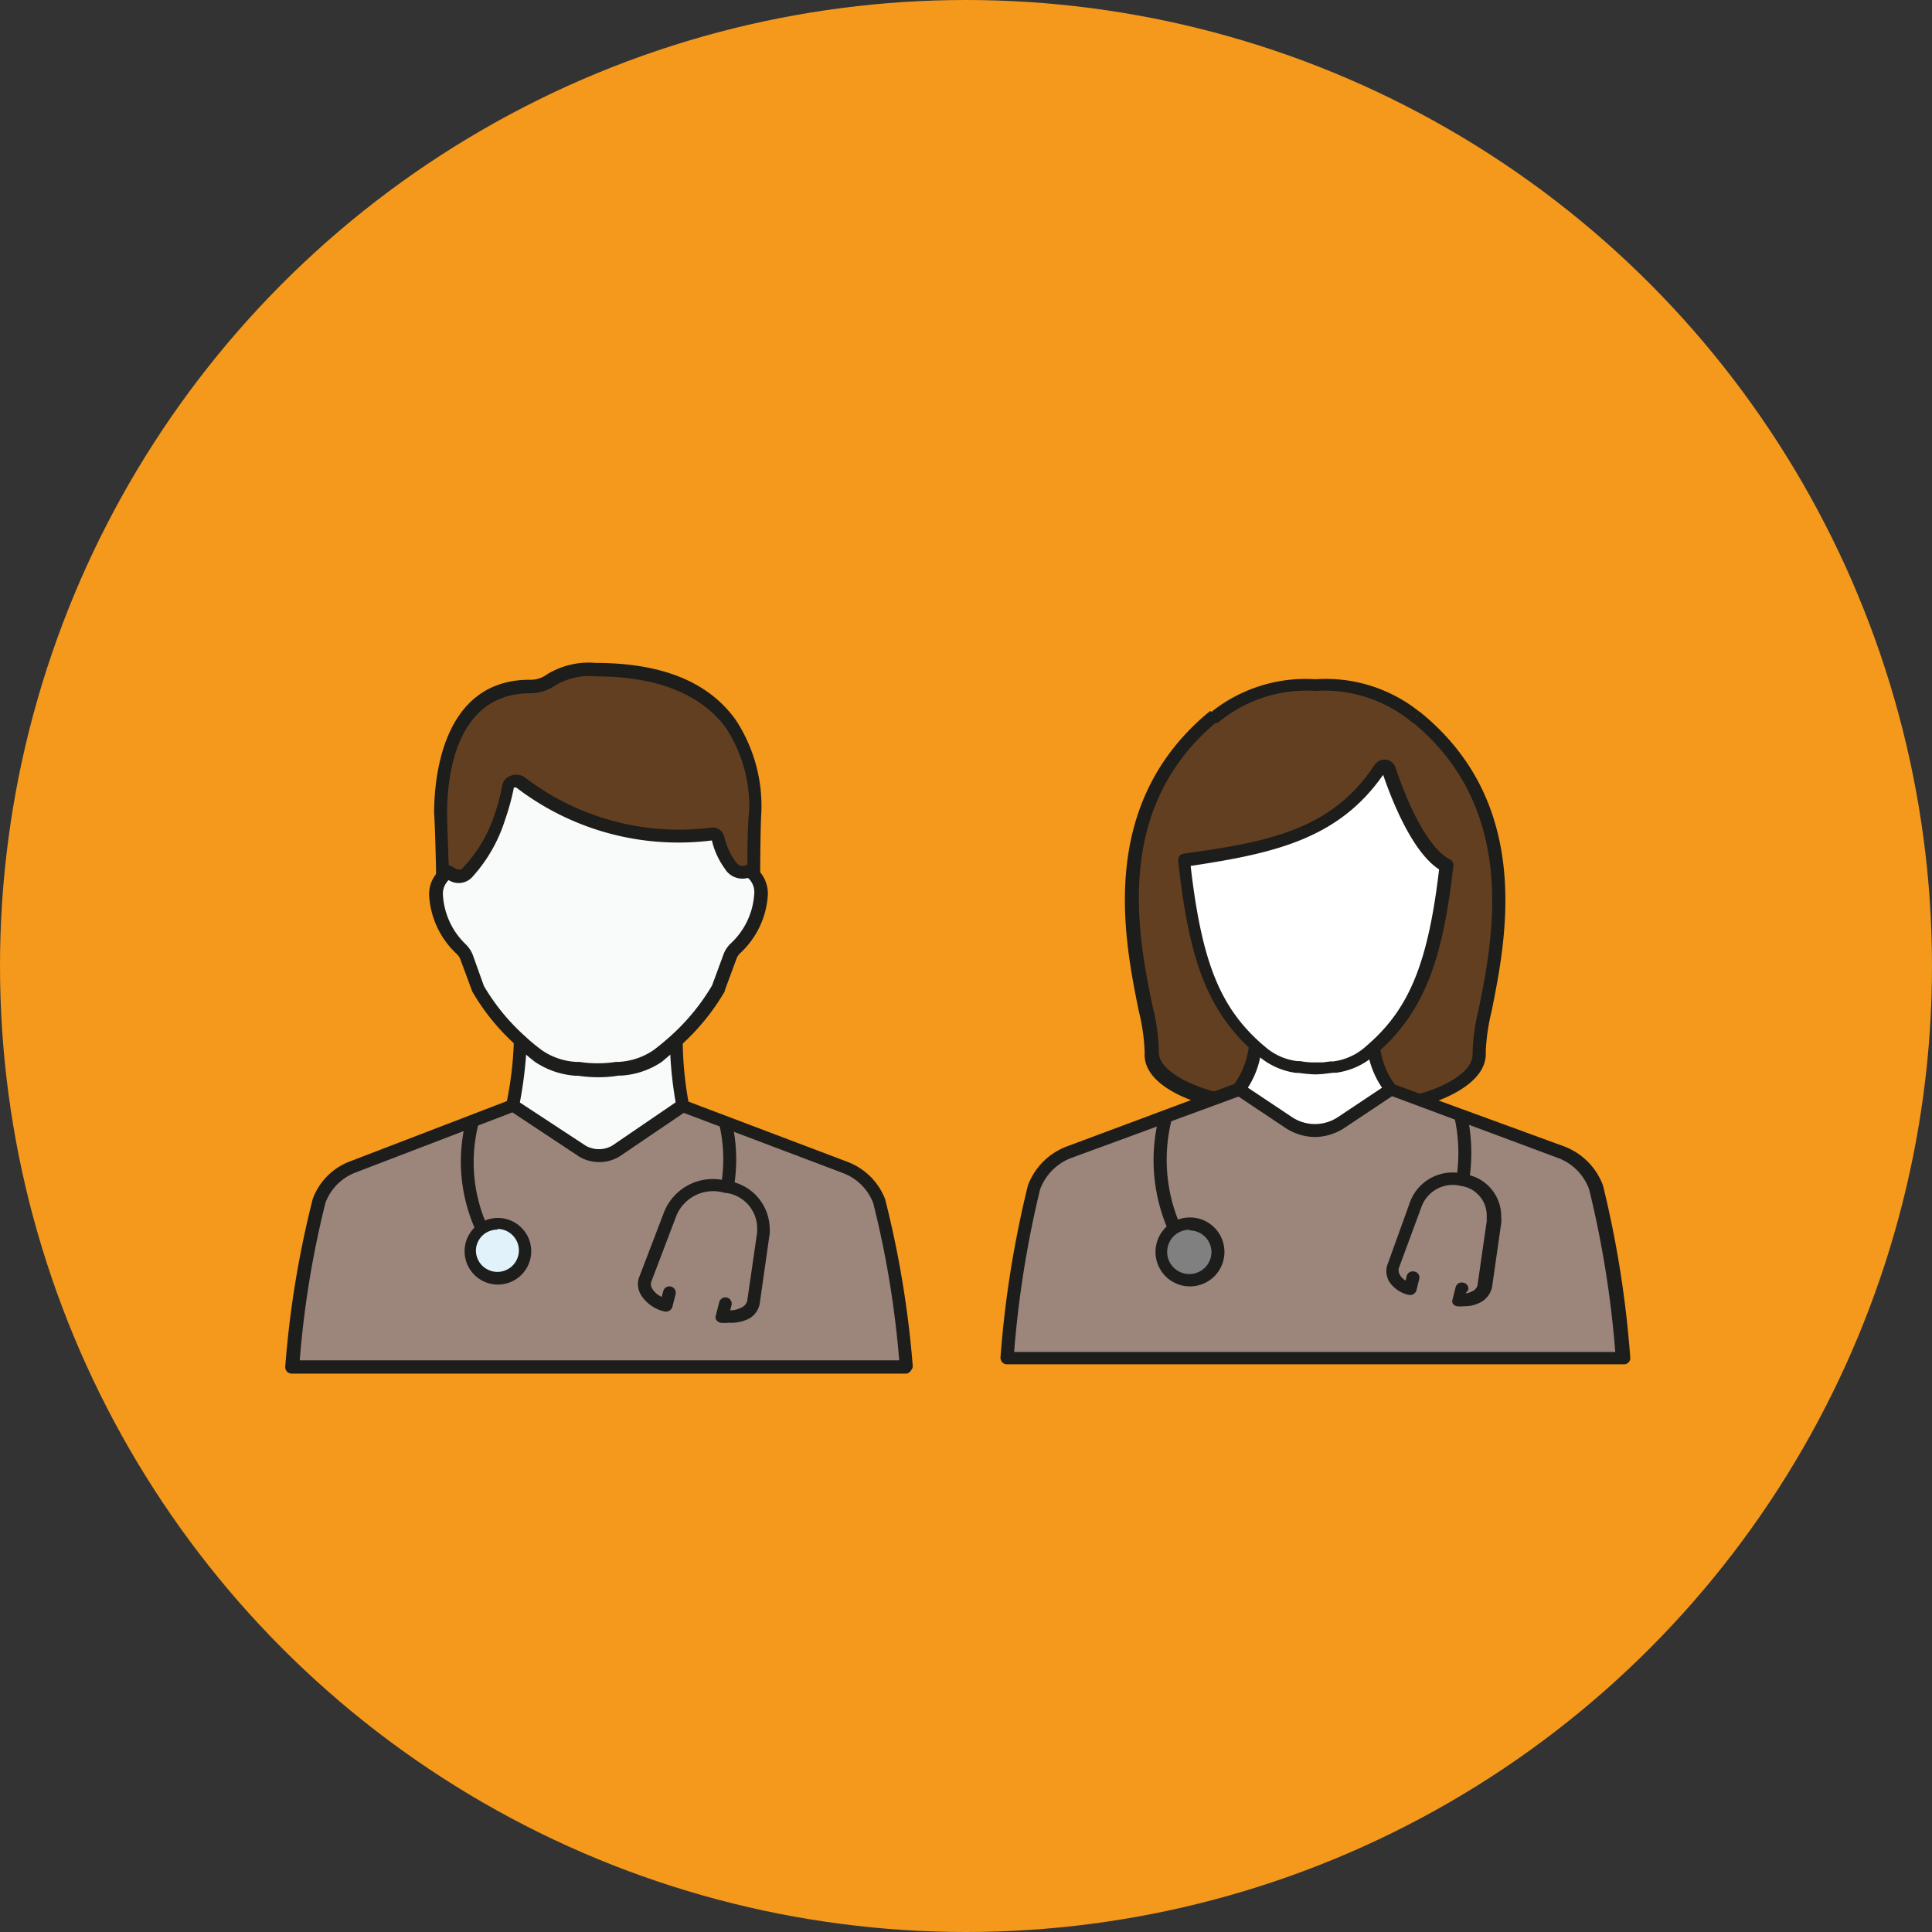 <svg id="Layer_1" data-name="Layer 1" xmlns="http://www.w3.org/2000/svg" viewBox="0 0 116.02 116.02"><rect x="0" y="0" width="116.02" height="116.02" fill="#333333" stroke="none"/><defs><style>.cls-1{fill:#f4991c;}.cls-2{fill:#9c857a;}.cls-3{fill:#fff;}.cls-4{fill:#633f21;}.cls-5{fill:#818080;}.cls-6{fill:#1d1d1b;}.cls-7{fill:#f8fbf9;}.cls-8{fill:#e1f2fb;}</style></defs><title>drs</title><circle class="cls-1" cx="58.01" cy="58.01" r="58.01"/><path class="cls-2" d="M87.7,66.94l6.12,2.27a3.55,3.55,0,0,1,2,2.09,63.51,63.51,0,0,1,1.62,10.26h-37A62.45,62.45,0,0,1,62.07,71.3a3.55,3.55,0,0,1,2-2.09L72.65,66l1.67-.61,3,2a2.9,2.9,0,0,0,3.22,0l3-2,1.74.64ZM71.46,73.48a1.7,1.7,0,1,0,1.68,1.72v0a1.69,1.69,0,0,0-1.68-1.7Z"/><path class="cls-3" d="M83.37,46.19c.49,1.45,1.83,5,3.46,5.75-.62,5.44-1.62,8.49-4.31,10.9-.12.11-.23.21-.35.3a3.92,3.92,0,0,1-2,.89H80l-.49.06H79A6.74,6.74,0,0,1,78,64h-.17a3.94,3.94,0,0,1-2.06-.89l-.34-.3c-2.74-2.45-3.73-5.57-4.35-11.21,5.44-.75,9.15-1.6,11.74-5.51a.34.34,0,0,1,.3-.13A.29.29,0,0,1,83.37,46.19Z"/><path class="cls-3" d="M77.36,67.42l-3-2a5,5,0,0,0,1-2.55h0l.34.3a3.94,3.94,0,0,0,2.06.89h.17a6.74,6.74,0,0,0,1,.08,4,4,0,0,0,.49,0l.49-.06h.17a3.92,3.92,0,0,0,2-.89c.12-.09.23-.19.35-.3h0a5.16,5.16,0,0,0,1,2.55l-3,2A2.9,2.9,0,0,1,77.36,67.42Z"/><path class="cls-4" d="M79,41.11c2.93,0,4.82.83,6,2h0c8.4,6.77,3.62,17.67,3.81,20.13C89,65.12,85.31,66,85.31,66l-1.74-.64a5.16,5.16,0,0,1-1-2.55h0c2.69-2.41,3.69-5.46,4.31-10.9-1.63-.76-3-4.3-3.46-5.75a.28.28,0,0,0-.25-.2.34.34,0,0,0-.3.13c-2.59,3.91-6.3,4.76-11.74,5.51.62,5.64,1.61,8.76,4.35,11.21h0a5,5,0,0,1-1,2.55L72.81,66c-.62-.16-3.72-1.08-3.58-2.82.19-2.46-4.59-13.36,3.8-20.13h0A8.59,8.59,0,0,1,79,41.11Z"/><path class="cls-5" d="M71.46,76.88a1.7,1.7,0,1,1,1.68-1.72v0a1.69,1.69,0,0,1-1.68,1.7Z"/><path class="cls-6" d="M85,43.43h0a.39.39,0,0,1-.27-.11A8.26,8.26,0,0,0,79,41.49a8.29,8.29,0,0,0-5.76,1.83.39.39,0,0,1-.27.11v-.37l-.27-.27a9.08,9.08,0,0,1,6.3-2,9,9,0,0,1,6.3,2l-.27.27Z"/><path class="cls-6" d="M97.47,81.93h-37a.36.36,0,0,1-.28-.12.41.41,0,0,1-.11-.28,62.49,62.49,0,0,1,1.65-10.35A4,4,0,0,1,64,68.87l10.13-3.78a4.9,4.9,0,0,0,.87-2.3l.76.14a5.26,5.26,0,0,1-1.09,2.76.36.36,0,0,1-.16.11L64.27,69.56a3.22,3.22,0,0,0-1.81,1.86,62.12,62.12,0,0,0-1.56,9.77H97a61,61,0,0,0-1.57-9.77,3.16,3.16,0,0,0-1.81-1.86L83.39,65.75a.36.36,0,0,1-.16-.11A5.36,5.36,0,0,1,82.11,63l.76-.17h0a4.7,4.7,0,0,0,.9,2.3L94,68.87a4,4,0,0,1,2.26,2.31,62.47,62.47,0,0,1,1.64,10.35.37.37,0,0,1-.1.28A.39.39,0,0,1,97.47,81.93Z"/><path class="cls-6" d="M79,64.52a8.44,8.44,0,0,1-1-.09h-.17a4.36,4.36,0,0,1-2.24-1l-.37-.32c-3-2.67-3.89-6.21-4.47-11.41v-.07a.39.39,0,0,1,.35-.37c5.26-.72,8.9-1.49,11.45-5.33a.72.72,0,0,1,.68-.31.68.68,0,0,1,.57.46c1,3,2.22,5,3.26,5.52a.38.38,0,0,1,.22.34V52c-.58,5-1.49,8.47-4.44,11.11-.11.11-.23.21-.35.31a4.39,4.39,0,0,1-2.25,1h-.17l-.51.06C79.34,64.51,79.18,64.51,79,64.52ZM71.5,52c.66,5.71,1.74,8.42,4.19,10.62l.34.29a3.56,3.56,0,0,0,1.86.81h.17a4.6,4.6,0,0,0,.91.08h.46l.46-.06h.17a3.6,3.6,0,0,0,1.87-.82l.32-.28c2.42-2.16,3.52-4.91,4.17-10.43-1.54-1-2.74-3.87-3.36-5.68C80.39,50.36,76.57,51.24,71.5,52ZM83,46.32Z"/><path class="cls-6" d="M85.41,66.41l-.2-.72c.93-.23,3.32-1.14,3.22-2.46a12.35,12.35,0,0,1,.37-2.64c.85-4.2,2.42-12-4-17.24l.48-.59h0c6.8,5.51,5.17,13.59,4.3,17.94a12.6,12.6,0,0,0-.36,2.45C89.38,65.38,85.57,66.37,85.41,66.41Z"/><path class="cls-6" d="M72.71,66.41h-.1c-1-.25-4-1.23-3.87-3.2a11.87,11.87,0,0,0-.36-2.52c-.88-4.36-2.51-12.45,4.3-18l.54.54h0c-6.45,5.2-4.88,13-4,17.22a11.92,11.92,0,0,1,.37,2.65c-.09,1.2,2,2.1,3.3,2.44H73Z"/><path class="cls-6" d="M79,68.28a3.29,3.29,0,0,1-1.87-.59l-3-2,.45-.61,3,2a2.49,2.49,0,0,0,2.77,0l3-2,.45.61-3,2A3.33,3.33,0,0,1,79,68.28Z"/><path class="cls-6" d="M70.16,73.89a10.48,10.48,0,0,1-.51-7l.75.19a9.88,9.88,0,0,0,.48,6.5Z"/><path class="cls-6" d="M71.46,77.25a2.07,2.07,0,1,1,2.07-2.07h0A2.07,2.07,0,0,1,71.46,77.25Zm0-3.4a1.33,1.33,0,1,0,1.29,1.37v0a1.31,1.31,0,0,0-1.29-1.33Z"/><path class="cls-6" d="M88.22,70.92l-.77-.11A9.82,9.82,0,0,0,87.32,67l.76-.18A10.73,10.73,0,0,1,88.22,70.92Z"/><path class="cls-6" d="M87.91,78.44a1.55,1.55,0,0,1-.43,0,.4.4,0,0,1-.24-.16.34.34,0,0,1,0-.28l.17-.69a.38.38,0,0,1,.47-.28.36.36,0,0,1,.29.43v0l-.16.21a1.2,1.2,0,0,0,.45-.15.52.52,0,0,0,.27-.36l.55-3.82v-.28a1.79,1.79,0,0,0-1.54-1.84,2,2,0,0,0-2.38,1.26L84,76.16a.56.56,0,0,0,.08.42.92.92,0,0,0,.33.32l.06-.26a.38.38,0,0,1,.47-.28.36.36,0,0,1,.29.43v0l-.17.69a.4.4,0,0,1-.47.28A1.9,1.9,0,0,1,83.45,77a1.22,1.22,0,0,1-.15-1l1.33-3.69A2.73,2.73,0,0,1,88,70.52a2.55,2.55,0,0,1,2.15,2.56,2.29,2.29,0,0,1,0,.37l-.55,3.85a1.35,1.35,0,0,1-.61.86A2,2,0,0,1,87.91,78.44Z"/><path class="cls-7" d="M41,66.41l-4,2.74a2.07,2.07,0,0,1-1,.29,2,2,0,0,1-1-.28l-4.18-2.75a22.45,22.45,0,0,0,.47-3.91,12.42,12.42,0,0,0,1.11.93,4.33,4.33,0,0,0,2.25.76h.17a8.06,8.06,0,0,0,2.3,0h.17a4.33,4.33,0,0,0,2.25-.76,12.42,12.42,0,0,0,1.11-.93A23.29,23.29,0,0,0,41,66.41Z"/><path class="cls-8" d="M29.87,73.45a1.66,1.66,0,1,1-1.68,1.65,1.62,1.62,0,0,1,.74-1.36A1.66,1.66,0,0,1,29.87,73.45Z"/><path class="cls-2" d="M28.93,73.74a1.62,1.62,0,0,0-.74,1.36,1.69,1.69,0,1,0,1.73-1.65A1.67,1.67,0,0,0,28.93,73.74Zm-7.78-3.63,9.63-3.7L35,69.16a2,2,0,0,0,1,.28,2.07,2.07,0,0,0,1-.29l4-2.74,9.77,3.7a3.46,3.46,0,0,1,2,2,58.39,58.39,0,0,1,1.62,10H17.52a60.42,60.42,0,0,1,1.62-10A3.5,3.5,0,0,1,21.15,70.11Z"/><path class="cls-7" d="M26.92,52.34s.62.54,1.11,0A8.55,8.55,0,0,0,30,49a10.45,10.45,0,0,0,.51-1.9.43.43,0,0,1,.33-.28.52.52,0,0,1,.42.09,15.65,15.65,0,0,0,11.49,3.13.3.3,0,0,1,.34.24A4.49,4.49,0,0,0,43.85,52a.87.87,0,0,0,1.1.35,1,1,0,0,1,.32.21c1,.92.18,3.31-1.06,4.41a1.18,1.18,0,0,0-.33.49l-.71,1.93a13.37,13.37,0,0,1-2.54,3.12h0a12.42,12.42,0,0,1-1.11.93,4.33,4.33,0,0,1-2.25.76H37.1a8.06,8.06,0,0,1-2.3,0h-.17a4.33,4.33,0,0,1-2.25-.76,12.42,12.42,0,0,1-1.11-.93h0a13.45,13.45,0,0,1-2.55-3.12L28,57.45a1.18,1.18,0,0,0-.33-.49c-1.24-1.11-2.09-3.51-1-4.42A.91.91,0,0,1,26.92,52.34Z"/><path class="cls-4" d="M44.94,52.34a.87.87,0,0,1-1.1-.35,4.49,4.49,0,0,1-.73-1.64.3.3,0,0,0-.34-.24A15.65,15.65,0,0,1,31.28,47a.52.52,0,0,0-.42-.09.43.43,0,0,0-.33.28,10.45,10.45,0,0,1-.51,1.9,8.55,8.55,0,0,1-2,3.3.83.83,0,0,1-1.11,0,1.27,1.27,0,0,0-.31.2h0c0-.93-.07-3-.12-3.78,0-2.49.64-7.56,5.35-7.57,1.49,0,1.08-1,4-1,8.84,0,9.57,5.82,9.57,8.58-.08.68-.1,2.78-.11,3.79h0A1.07,1.07,0,0,0,44.94,52.34Z"/><path class="cls-6" d="M54.42,82.49H17.52a.41.41,0,0,1-.29-.13.38.38,0,0,1-.1-.29A59.09,59.09,0,0,1,18.78,72,3.81,3.81,0,0,1,21,69.75l9.63-3.7a.36.36,0,0,1,.35,0l4.19,2.75a1.61,1.61,0,0,0,1.59,0l4-2.73a.38.38,0,0,1,.36,0l9.77,3.7A3.9,3.9,0,0,1,53.15,72a60,60,0,0,1,1.66,10,.38.38,0,0,1-.1.29A.39.39,0,0,1,54.42,82.49ZM18,81.69H54a58.1,58.1,0,0,0-1.56-9.44,3.13,3.13,0,0,0-1.8-1.8l-9.58-3.62L37.2,69.45a2.36,2.36,0,0,1-2.43,0l-4-2.65-9.44,3.62a3.11,3.11,0,0,0-1.78,1.79A57.41,57.41,0,0,0,18,81.69Z"/><path class="cls-6" d="M28.57,73.89A10,10,0,0,1,28,67.23l.75.2a9.33,9.33,0,0,0,.5,6.16Z"/><path class="cls-6" d="M29.87,77.14a2,2,0,1,1,.06,0Zm0-3.3a1.36,1.36,0,0,0-.73.22,1.28,1.28,0,0,0-.56,1A1.29,1.29,0,1,0,29.9,73.8h0Z"/><path class="cls-6" d="M44.08,71.23l-.77-.12a9.11,9.11,0,0,0-.13-3.64l.75-.19A9.92,9.92,0,0,1,44.08,71.23Z"/><path class="cls-6" d="M43.77,79.43a2.26,2.26,0,0,1-.52,0,.45.45,0,0,1-.25-.18.39.39,0,0,1,0-.3l.19-.75a.38.38,0,0,1,.46-.28h0a.38.38,0,0,1,.28.46h0l-.08.31a1.54,1.54,0,0,0,.75-.21.59.59,0,0,0,.27-.35L45.47,74v-.27a2.15,2.15,0,0,0-1.85-2.09h-.08A2.39,2.39,0,0,0,40.62,73L39.1,77a.49.49,0,0,0,.07.39,1.24,1.24,0,0,0,.57.49l.09-.35a.38.38,0,0,1,.46-.27h0a.38.38,0,0,1,.28.46h0l-.19.75a.4.4,0,0,1-.46.29,2.26,2.26,0,0,1-1.43-1,1.25,1.25,0,0,1-.13-1l1.53-4a3.15,3.15,0,0,1,3.8-1.83h.1a2.93,2.93,0,0,1,2.43,2.79,2.29,2.29,0,0,1,0,.37l-.6,4.21a1.3,1.3,0,0,1-.61.87A2.35,2.35,0,0,1,43.77,79.43Z"/><path class="cls-6" d="M45.65,52.55h-.77c0-.92,0-3.11.11-3.84a8.6,8.6,0,0,0-1.4-5c-1.47-2-4.09-3.09-7.78-3.09h0a4,4,0,0,0-2.51.57,2.58,2.58,0,0,1-1.45.44c-4.49,0-5,5-5,7.18,0,.82.11,3.47.12,3.77h-.78c0-.3-.06-2.94-.12-3.76,0-1.89.4-8,5.74-8a1.64,1.64,0,0,0,1.05-.33,4.79,4.79,0,0,1,2.91-.68h0c4,0,6.79,1.15,8.41,3.42a9.4,9.4,0,0,1,1.54,5.55C45.67,49.51,45.65,51.85,45.65,52.55Z"/><path class="cls-6" d="M35.93,64.69a8.11,8.11,0,0,1-1.21-.09h-.17a5,5,0,0,1-2.42-.83,11.18,11.18,0,0,1-1.14-1,13.21,13.21,0,0,1-2.63-3.23v0l-.71-1.92a.89.89,0,0,0-.23-.34,5.21,5.21,0,0,1-1.65-3.51,1.94,1.94,0,0,1,.61-1.49,1.56,1.56,0,0,1,.4-.27.38.38,0,0,1,.41.06c.06,0,.37.29.58.07a8.37,8.37,0,0,0,1.91-3.17,12.78,12.78,0,0,0,.49-1.84.77.77,0,0,1,.62-.58.87.87,0,0,1,.75.15,15.23,15.23,0,0,0,11.17,3,.7.7,0,0,1,.78.53,4.14,4.14,0,0,0,.67,1.5c.27.39.57.25.6.23a.4.4,0,0,1,.34,0,1.92,1.92,0,0,1,.42.28,2,2,0,0,1,.59,1.5,5.19,5.19,0,0,1-1.65,3.49.89.89,0,0,0-.23.34l-.71,1.92v.05a13.55,13.55,0,0,1-2.62,3.22c-.38.35-.76.67-1.15,1a4.88,4.88,0,0,1-2.42.83h-.18A7.1,7.1,0,0,1,35.93,64.69Zm-6.87-5.48a12.63,12.63,0,0,0,2.45,3h0a11,11,0,0,0,1.05.87,4,4,0,0,0,2.06.69h.18a7.24,7.24,0,0,0,2.18,0h.17a4.12,4.12,0,0,0,2.07-.69c.37-.27.73-.58,1.09-.9a12.88,12.88,0,0,0,2.45-3l.7-1.9a1.73,1.73,0,0,1,.45-.65,4.42,4.42,0,0,0,1.38-2.91A1.16,1.16,0,0,0,45,52.8l-.09-.08a1.23,1.23,0,0,1-1.38-.55,4.7,4.7,0,0,1-.78-1.7A16,16,0,0,1,31,47.29h-.14a13.81,13.81,0,0,1-.52,1.91,9.19,9.19,0,0,1-2,3.49,1.11,1.11,0,0,1-1.4.16h0a1.15,1.15,0,0,0-.34.91,4.46,4.46,0,0,0,1.35,2.93,1.83,1.83,0,0,1,.44.65Z"/><path class="cls-6" d="M40.63,66.5a23.23,23.23,0,0,1-.4-3.81v-.17H41v.17a21.55,21.55,0,0,0,.38,3.67Z"/><path class="cls-6" d="M31.16,66.5l-.76-.18a21.54,21.54,0,0,0,.46-3.84h.78A24.65,24.65,0,0,1,31.16,66.5Z"/></svg>